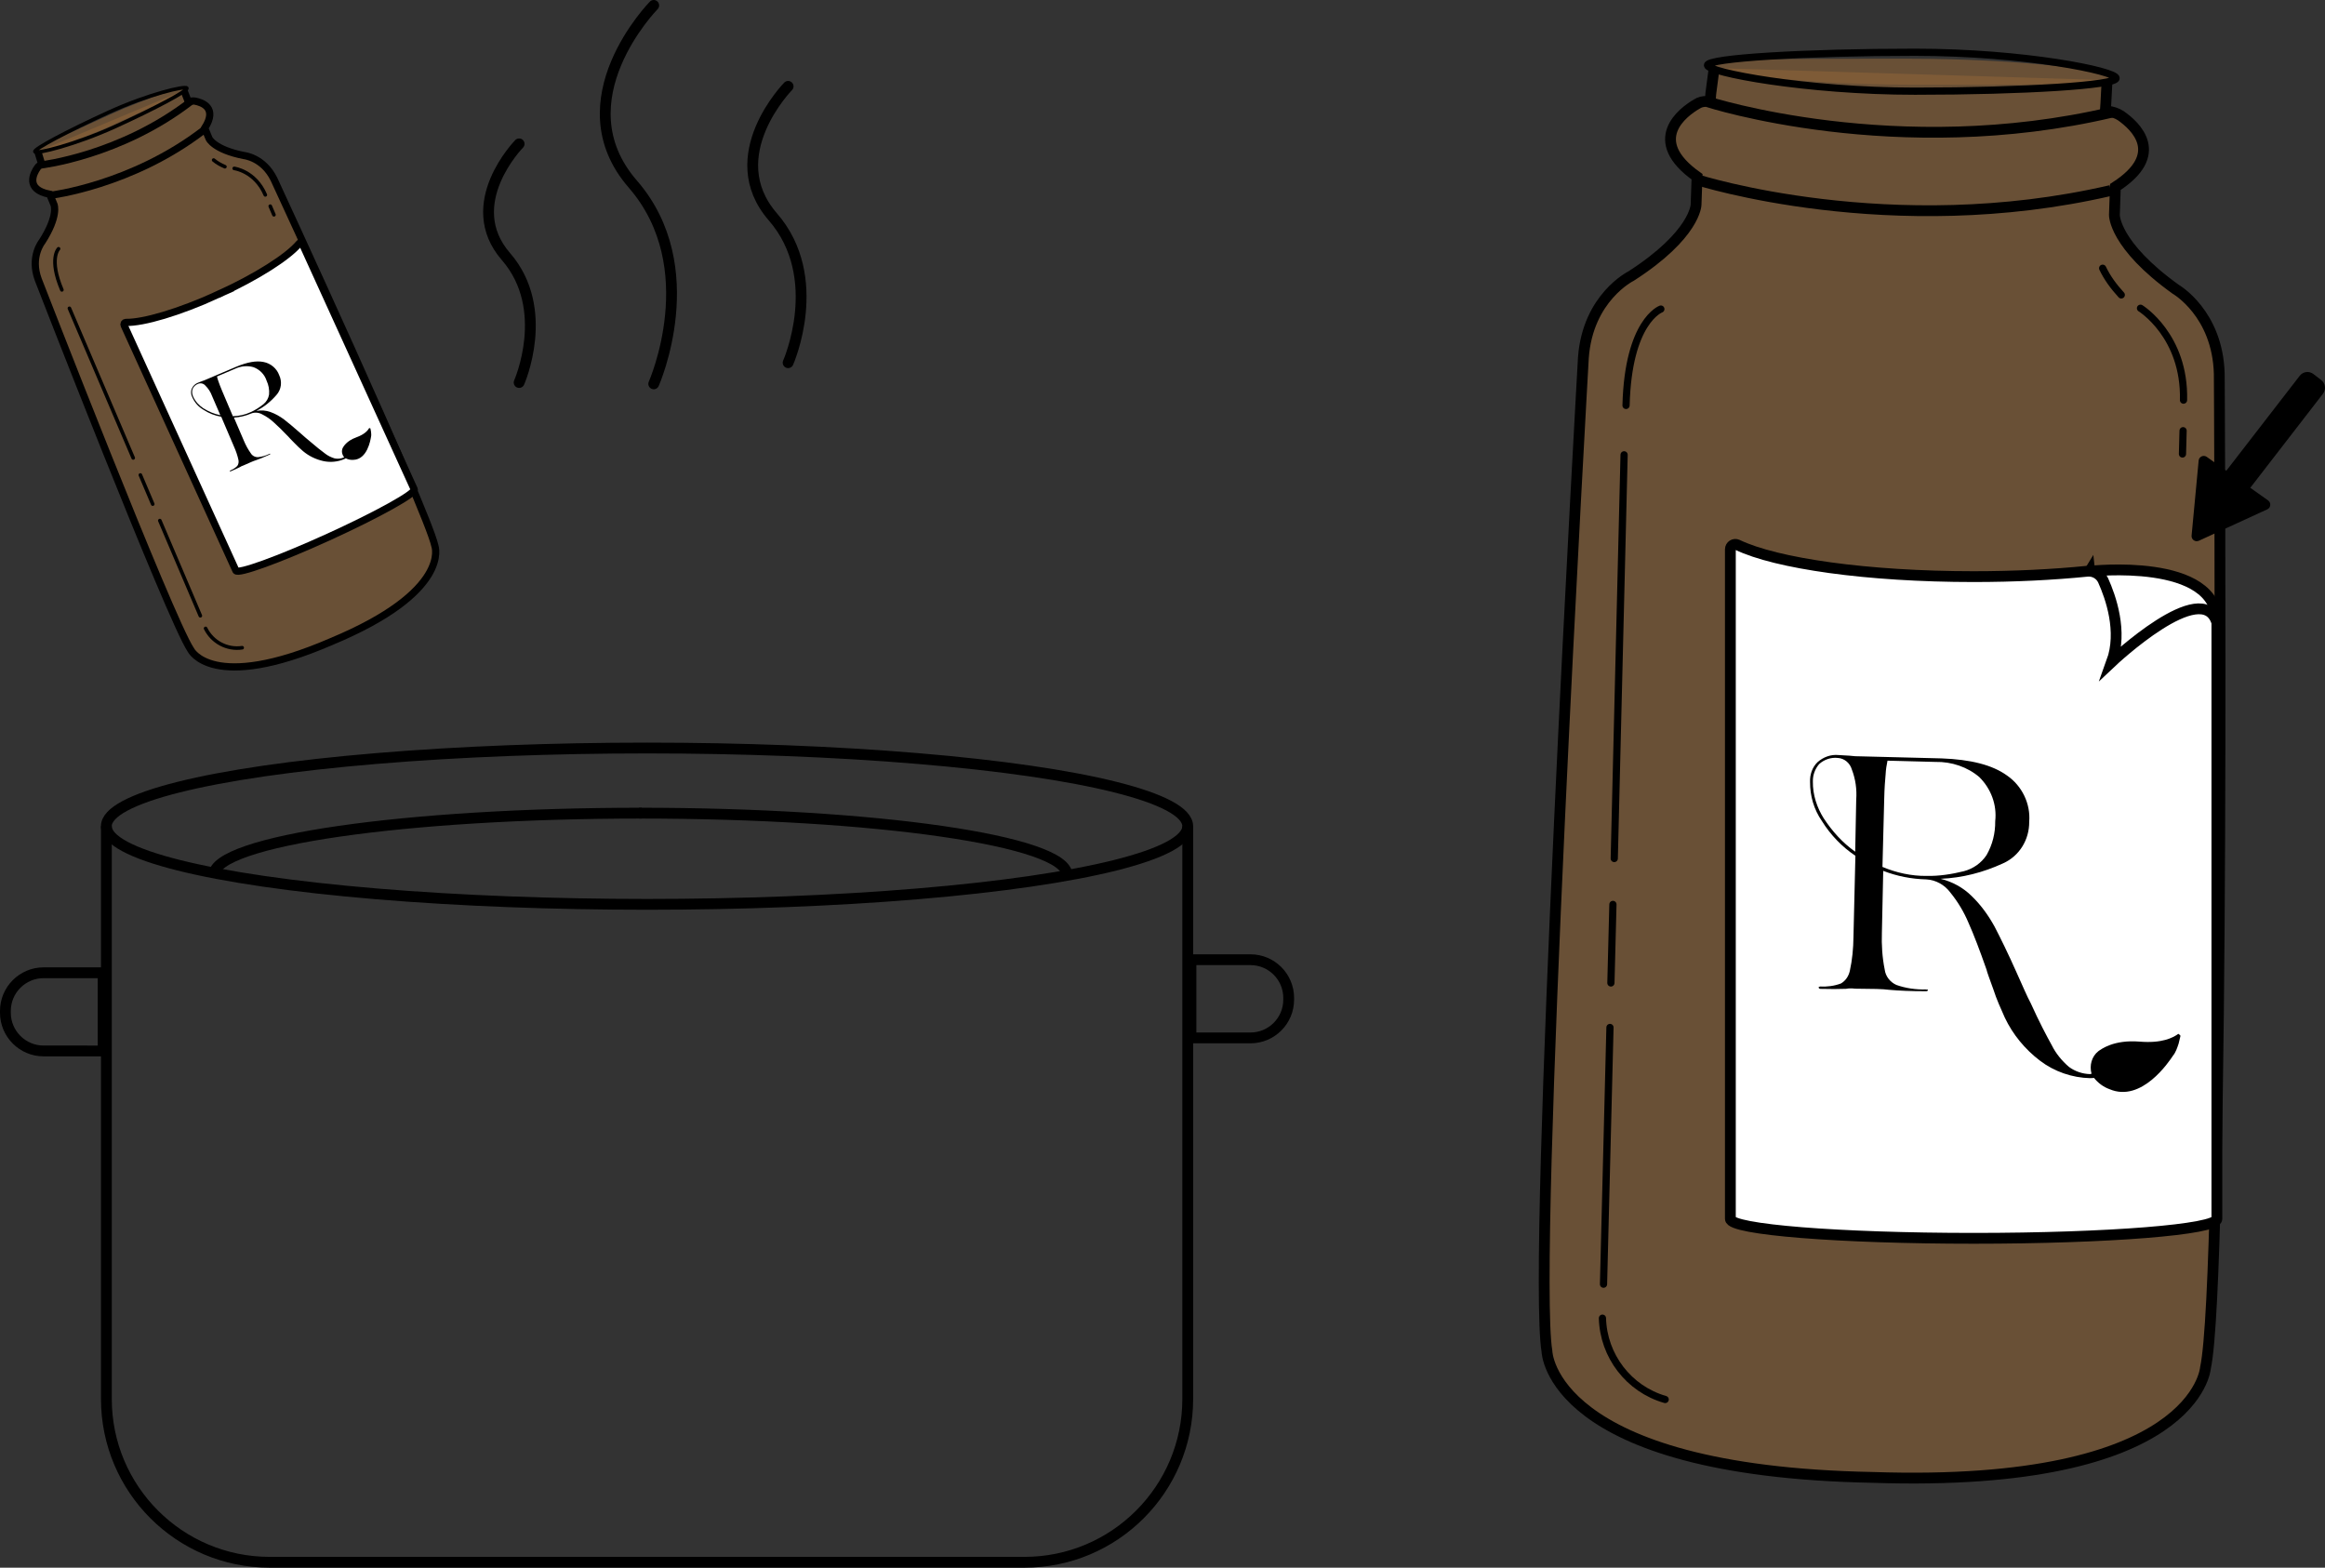<?xml version="1.0" encoding="UTF-8"?><svg xmlns="http://www.w3.org/2000/svg" viewBox="0 0 645.15 435"><rect x="0" y="0" width="645.15" height="435" fill="#333333" stroke="none"/><defs><style>.h,.i,.j,.k,.l,.m,.n,.o,.p,.q{stroke:#000;stroke-miterlimit:10;}.h,.i,.j,.l,.m,.q{fill:none;}.i,.j,.k,.n,.q{stroke-linecap:round;}.j,.m,.n,.o{stroke-width:2px;}.k,.n{fill:#f0f7fa;}.r{fill:#8c6239;opacity:.61;}.l,.p,.q{stroke-width:3px;}.o,.p{fill:#fff;}</style></defs><g id="a"/><g id="b"><g id="c"><g><path class="l" d="M29.52,229.25v158.93c0,25.03,20.29,45.32,45.32,45.32h209.42c25.03,0,45.32-20.29,45.32-45.32V229.25"/><ellipse class="l" cx="179.54" cy="229.25" rx="150.03" ry="21.69"/><path class="l" d="M28.61,269.92H12.11c-5.86,0-10.61,4.75-10.61,10.61v.48c0,5.86,4.75,10.61,10.61,10.61H28.61v-21.69Z"/><path class="l" d="M330.47,266.3h16.51c5.86,0,10.61,4.75,10.61,10.61v.48c0,5.86-4.75,10.61-10.61,10.61h-16.51v-21.69Z"/></g><g><path class="q" d="M181.4,1.5s-25.93,26.42-5.8,49.59c20.13,23.17,5.8,55.42,5.8,55.42"/><path class="q" d="M218.69,23.96s-18.93,19.29-4.24,36.21c14.7,16.92,4.24,40.47,4.24,40.47"/><path class="q" d="M144.05,39.92s-16.35,16.66-3.66,31.27c12.69,14.61,3.66,34.95,3.66,34.95"/></g><g><g id="d"><path class="r" d="M10.5,42.05l.85,2.78,.29,.77-.39,.2c-.34,.15-.63,.37-.84,.7-1.07,1.49-3.57,6.07,3.38,7.4l1.2,2.89s1.33,3.07-3.31,10.27c0,0-3.42,4.18-1.06,10.52,0,0,36.57,94.17,42.31,102.72,0,0,5.8,12.09,38.99-2.27,33.43-13.91,28.76-26.54,28.76-26.54-2.18-10.06-44.65-101.75-44.65-101.75-2.97-6.08-8.34-6.58-8.34-6.58-8.35-1.65-9.68-4.72-9.68-4.72l-1.2-2.89c3.66-5.7-.78-7.13-2.74-7.5-.51-.08-1.09-.02-1.58,.16l-.22,.07-.29-.77-.96-2.44"/><path class="m" d="M10.5,42.05l.85,2.78,.29,.77-.39,.2c-.34,.15-.63,.37-.84,.7-1.07,1.49-3.57,6.07,3.38,7.4l1.2,2.89s1.33,3.07-3.31,10.27c0,0-3.42,4.18-1.06,10.52,0,0,36.57,94.17,42.31,102.72,0,0,5.8,12.09,38.99-2.27,33.43-13.91,28.76-26.54,28.76-26.54-2.18-10.06-44.65-101.75-44.65-101.75-2.97-6.08-8.34-6.58-8.34-6.58-8.35-1.65-9.68-4.72-9.68-4.72l-1.2-2.89c3.66-5.7-.78-7.13-2.74-7.5-.51-.08-1.09-.02-1.58,.16l-.22,.07-.29-.77-.96-2.44"/><path class="m" d="M11.41,45.77s22.06-2.54,41.61-17.68"/><path class="m" d="M14,54.19s22.49-2.68,42.51-18.06"/><path class="i" d="M16.25,69.03s-2.77,2.72,.92,11.41"/><line class="i" x1="19.26" y1="85.55" x2="36.96" y2="127.07"/><line class="i" x1="38.95" y1="131.8" x2="42.38" y2="139.88"/><line class="i" x1="44.35" y1="144.45" x2="55.59" y2="170.86"/><path class="i" d="M57.05,174.37c1.84,3.77,5.95,5.99,10.15,5.36"/><path class="i" d="M64.99,46.73s5.8,.72,8.63,7.35"/><line class="i" x1="74.99" y1="57.21" x2="76.01" y2="59.6"/><path class="k" d="M59.28,44.41c.92,.77,1.96,1.35,3.13,1.85"/><path class="o" d="M60.45,81.75c-10.8,4.92-20.67,7.81-25.49,7.71-.41,0-.69,.41-.52,.78l31.02,68.09c.5,1.09,11.98-3.07,25.64-9.29,13.66-6.22,24.34-12.16,23.84-13.25l-31.02-68.09c-.17-.37-.67-.44-.93-.12-3.09,3.7-11.74,9.25-22.54,14.17Z"/><path id="e" d="M102.46,118.76c-.38,.66-1.23,1.74-3.57,2.59-2.78,1-3.57,2.59-3.75,2.87-.46,.87-.26,1.9,.35,2.63l-.15,.11c-.77,.33-1.65,.41-2.47,.24-.99-.29-1.95-.76-2.71-1.38-1.01-.75-2.41-1.83-4.12-3.32-.68-.52-1.63-1.39-2.89-2.49-1.74-1.54-3.26-2.78-4.34-3.63-1.17-.86-2.37-1.55-3.73-2.04-1.28-.48-2.66-.56-3.96-.32,2.16-1.1,4.03-2.6,5.63-4.47,1.32-1.5,1.57-3.63,.73-5.43-.69-1.91-2.4-3.32-4.37-3.68-2.01-.41-4.48,.05-7.47,1.29l-8.33,3.54c-.34,.17-.77,.33-1.15,.45l-1.15,.45c-.81,.28-1.45,.9-1.81,1.7-.3,.76-.22,1.63,.16,2.37,.63,1.41,1.66,2.61,3.02,3.42,1.51,1.01,3.25,1.69,5.01,1.98l3.58,8.38c.5,1.12,.93,2.36,1.19,3.57,.13,.61,.03,1.22-.32,1.71-.59,.58-1.24,.97-1.96,1.26-.1,.07-.15,.11-.12,.16s.07,.1,.21,.08c1.07-.46,1.89-.82,2.63-1.2,.26-.18,.55-.32,.93-.44l2.18-.96c.53-.23,.96-.39,1.34-.51,1.05-.37,2.26-.86,3.72-1.53,.19-.06,.26-.18,.22-.24s-.04-.05-.09-.01l-.19,.06c-.98,.47-2.07,.8-3.17,.89-.77,.01-1.52-.38-1.91-1.03-.81-1.12-1.47-2.36-1.99-3.61l-2.73-6.35c1.64-.1,3.23-.47,4.78-1.13,.96-.39,2.12-.29,3.03,.22,1.21,.6,2.31,1.36,3.25,2.24,1.07,.94,2.43,2.28,4.02,3.94,.15,.2,.73,.79,1.62,1.7,.77,.84,1.6,1.56,2.47,2.34,1.59,1.34,3.52,2.28,5.56,2.74,1.96,.45,4.07,.25,5.91-.54l.39-.21c.62,.33,1.37,.49,2.1,.43,3.9-.1,4.77-5.55,4.9-6.34,.12-.48,.07-.98,.01-1.49l-.17-.89c-.12-.07-.21-.08-.3-.09q.04,.05,0,0h0Zm-41.31-3.55c-1.71-.32-3.31-1.03-4.74-1.93-1.18-.78-2.22-1.89-2.82-3.25-.3-.64-.37-1.37-.17-2.06,.29-.68,.88-1.26,1.64-1.5,.67-.25,1.45-.04,1.94,.54,.82,.81,1.43,1.76,1.84,2.87l2.3,5.33Zm3.47,.29l-2.98-7.02c-.46-1.07-.77-1.93-.99-2.55-.19-.48-.34-1-.44-1.47l4.94-2.1c1.61-.78,3.5-.97,5.18-.48,1.7,.63,3.07,1.98,3.64,3.74,.57,1.22,.81,2.52,.69,3.86-.17,1.06-.73,2-1.56,2.68-1.09,.86-2.3,1.66-3.6,2.22-1.51,.71-3.19,1.07-4.87,1.11h0Z"/></g><path class="r" d="M51.85,24.46c.33,.73-9.37,5.06-20.48,10.13-11.11,5.06-21.35,8.22-21.68,7.49-.33-.73,9.37-5.06,20.48-10.13,11.11-5.06,21.35-8.22,21.68-7.49Z"/><path class="h" d="M51.85,24.46c.33,.73-8.74,5.57-19.85,10.64-11.11,5.06-21.98,7.71-22.31,6.98-.33-.73,9.4-5.87,20.51-10.94,11.11-5.06,21.32-7.41,21.65-6.68Z"/></g><g><path class="l" d="M178.11,225.63c-65.59,0-118.77,7.69-118.77,17.17"/><path class="l" d="M177.32,225.63c65.59,0,118.77,7.69,118.77,17.17"/></g><g><g id="f"><path class="r" d="M475.65,18.88l-.94,7.17-.14,2.05-1.09,.04c-.92,0-1.8,.18-2.61,.71-3.95,2.27-14.32,10.05,.03,20.19l-.27,7.77s-.16,8.3-18.04,19.8c0,0-12.03,5.92-13.23,22.69,0,0-14.29,250.42-10.11,275.65,0,0,.66,33.29,90.43,35,89.85,2.99,92.3-30.38,92.3-30.38,5.43-24.97,3.83-275.85,3.83-275.85-.45-16.8-12.08-23.45-12.08-23.45-17.18-12.33-17.02-20.62-17.02-20.62l.27-7.77c14.14-9.1,5.58-16.92,1.52-19.77-1.06-.7-2.44-1.16-3.74-1.26l-.56-.07,.14-2.05,.34-6.5"/><path class="l" d="M475.65,18.88l-.94,7.17-.14,2.05-1.09,.04c-.92,0-1.8,.18-2.61,.71-3.95,2.27-14.32,10.05,.03,20.19l-.27,7.77s-.16,8.3-18.04,19.8c0,0-12.03,5.92-13.23,22.69,0,0-14.29,250.42-10.11,275.65,0,0,.66,33.29,90.43,35,89.85,2.99,92.3-30.38,92.3-30.38,5.43-24.97,3.83-275.85,3.83-275.85-.45-16.8-12.08-23.45-12.08-23.45-17.18-12.33-17.02-20.62-17.02-20.62l.27-7.77c14.14-9.1,5.58-16.92,1.52-19.77-1.06-.7-2.44-1.16-3.74-1.26l-.56-.07,.14-2.05,.34-6.5"/><path class="p" d="M579.86,158.51s35.67-4.02,35.29,14.32c-.38,18.34-39.88,18.34-39.88,18.34l-5.28-16.52,9.87-16.15Z"/><path class="l" d="M473.86,28.24s52.45,16.96,112.23,2.88"/><path class="l" d="M471.08,49.92s53.58,17.1,114.63,2.94"/><path class="j" d="M460.86,85.76s-9.07,3.3-9.66,26.74"/><line class="j" x1="450.66" y1="126.2" x2="447.93" y2="238.22"/><line class="j" x1="447.56" y1="250.96" x2="447" y2="272.75"/><line class="j" x1="446.74" y1="285.1" x2="444.95" y2="356.34"/><path class="j" d="M444.65,365.77c.27,10.41,7.27,19.65,17.41,22.56"/><path class="j" d="M593.95,85.53s12.37,7.6,11.94,25.5"/><line class="j" x1="605.77" y1="119.51" x2="605.6" y2="125.97"/><path class="n" d="M583.45,74.43c1.28,2.68,3.04,5.08,5.17,7.4"/><path class="p" d="M615.15,172.83v165.38c0,2.98-30.22,5.4-67.5,5.4s-67.5-2.42-67.5-5.4V152.43c0-1.01,1.05-1.68,1.95-1.25,10.76,5.18,36.05,8.82,65.55,8.82,11.32,0,22.01-.54,31.51-1.49,1.87-.19,3.65,.83,4.43,2.54,2.1,4.65,5.45,14.16,2.37,22.63,0,0,25.31-23.87,29.2-10.87Z"/><path id="g" d="M604.47,286.86c-1.53,1.11-4.57,2.68-10.74,2.17-7.3-.6-10.74,2.17-11.44,2.63-1.93,1.51-2.54,4.02-1.92,6.29l-.46,.09c-2.09-.06-4.14-.76-5.83-2.01-1.94-1.68-3.63-3.74-4.7-5.91-1.51-2.73-3.57-6.62-5.88-11.74-1.02-1.87-2.25-4.81-3.97-8.61-2.34-5.27-4.5-9.63-6.07-12.66-1.75-3.16-3.75-5.95-6.34-8.46-2.4-2.39-5.44-4.01-8.63-4.8,6.01-.26,11.78-1.74,17.33-4.29,4.54-2.03,7.29-6.58,7.25-11.52,.42-5.03-2.01-9.97-6.1-12.81-4.12-3-10.16-4.49-18.2-4.79l-22.46-.57c-.95,.03-2.09-.06-3.07-.18l-3.07-.18c-2.12-.21-4.2,.53-5.83,1.97-1.47,1.41-2.17,3.47-2.08,5.53-.02,3.84,1.06,7.61,3.3,10.83,2.37,3.83,5.6,7.17,9.28,9.62l-.54,22.61c-.03,3.04-.33,6.29-1,9.3-.33,1.5-1.19,2.79-2.48,3.53-1.93,.71-3.8,.93-5.74,.84-.31,.06-.46,.09-.43,.25s.06,.31,.4,.4c2.88,.06,5.12,.08,7.18-.01,.77-.15,1.56-.16,2.55-.04l5.92,.08c1.44,.03,2.58,.12,3.56,.24,2.76,.24,5.98,.39,9.97,.38,.49,.06,.77-.15,.74-.31s-.03-.15-.18-.12l-.49-.06c-2.7,.07-5.49-.33-8.07-1.24-1.75-.76-3.04-2.42-3.26-4.29-.68-3.37-.9-6.84-.78-10.22l.37-17.15c3.81,1.47,7.8,2.26,11.97,2.37,2.58,.12,5.1,1.53,6.63,3.61,2.12,2.6,3.81,5.45,5.05,8.4,1.45,3.22,3.14,7.67,5.02,13.03,.12,.61,.83,2.55,1.91,5.52,.86,2.7,2,5.18,3.17,7.82,2.22,4.66,5.6,8.77,9.75,11.92,3.96,3.03,8.94,4.74,13.91,4.85l1.1-.06c1.08,1.38,2.58,2.51,4.3,3.12,8.9,3.79,16.49-7.64,17.6-9.3,.77-.95,1.16-2.15,1.56-3.35l.52-2.18c-.22-.28-.4-.4-.58-.52q.03,.15,0,0h0Zm-89.68-50.53c-3.53-2.48-6.42-5.73-8.73-9.25-1.88-2.97-3.08-6.56-3.02-10.24-.03-1.75,.58-3.47,1.74-4.82,1.35-1.23,3.28-1.94,5.24-1.7,1.78,.12,3.32,1.41,3.84,3.21,1.02,2.67,1.42,5.46,1.21,8.37l-.28,14.42Zm7.56,4.22l.49-18.93c.06-2.88,.24-5.16,.39-6.78,.06-1.29,.27-2.61,.52-3.77l13.32,.35c4.45-.1,8.9,1.4,12.19,4.24,3.2,3.19,4.89,7.63,4.38,12.2,.04,3.34-.76,6.54-2.41,9.42-1.47,2.21-3.71,3.78-6.28,4.46-3.34,.83-6.9,1.39-10.43,1.31-4.14,.04-8.32-.88-12.15-2.49h0Z"/></g><path class="r" d="M587.19,21.7c0,1.99-26.38,1.8-56.7,1.8s-56.7-3.41-56.7-5.4,26.38-1.8,56.7-1.8,56.7,3.41,56.7,5.4Z"/><path class="m" d="M587.19,21.7c0,1.99-25.48,3.6-55.8,3.6s-57.6-5.21-57.6-7.2,27.28-3.6,57.6-3.6,55.8,5.21,55.8,7.2Z"/></g><path d="M629.39,138.88l-4.97-3.53,20.16-26.09c.92-1.19,.7-2.89-.49-3.81l-2.15-1.66c-1.19-.92-2.89-.7-3.81,.49l-20.37,26.35-5.43-3.86c-.89-.63-2.14-.06-2.24,1.03l-.98,10.41-.98,10.41c-.1,1.09,1.01,1.88,2.01,1.43l9.5-4.36,9.5-4.36c.99-.46,1.12-1.82,.23-2.45Z"/></g></g></svg>